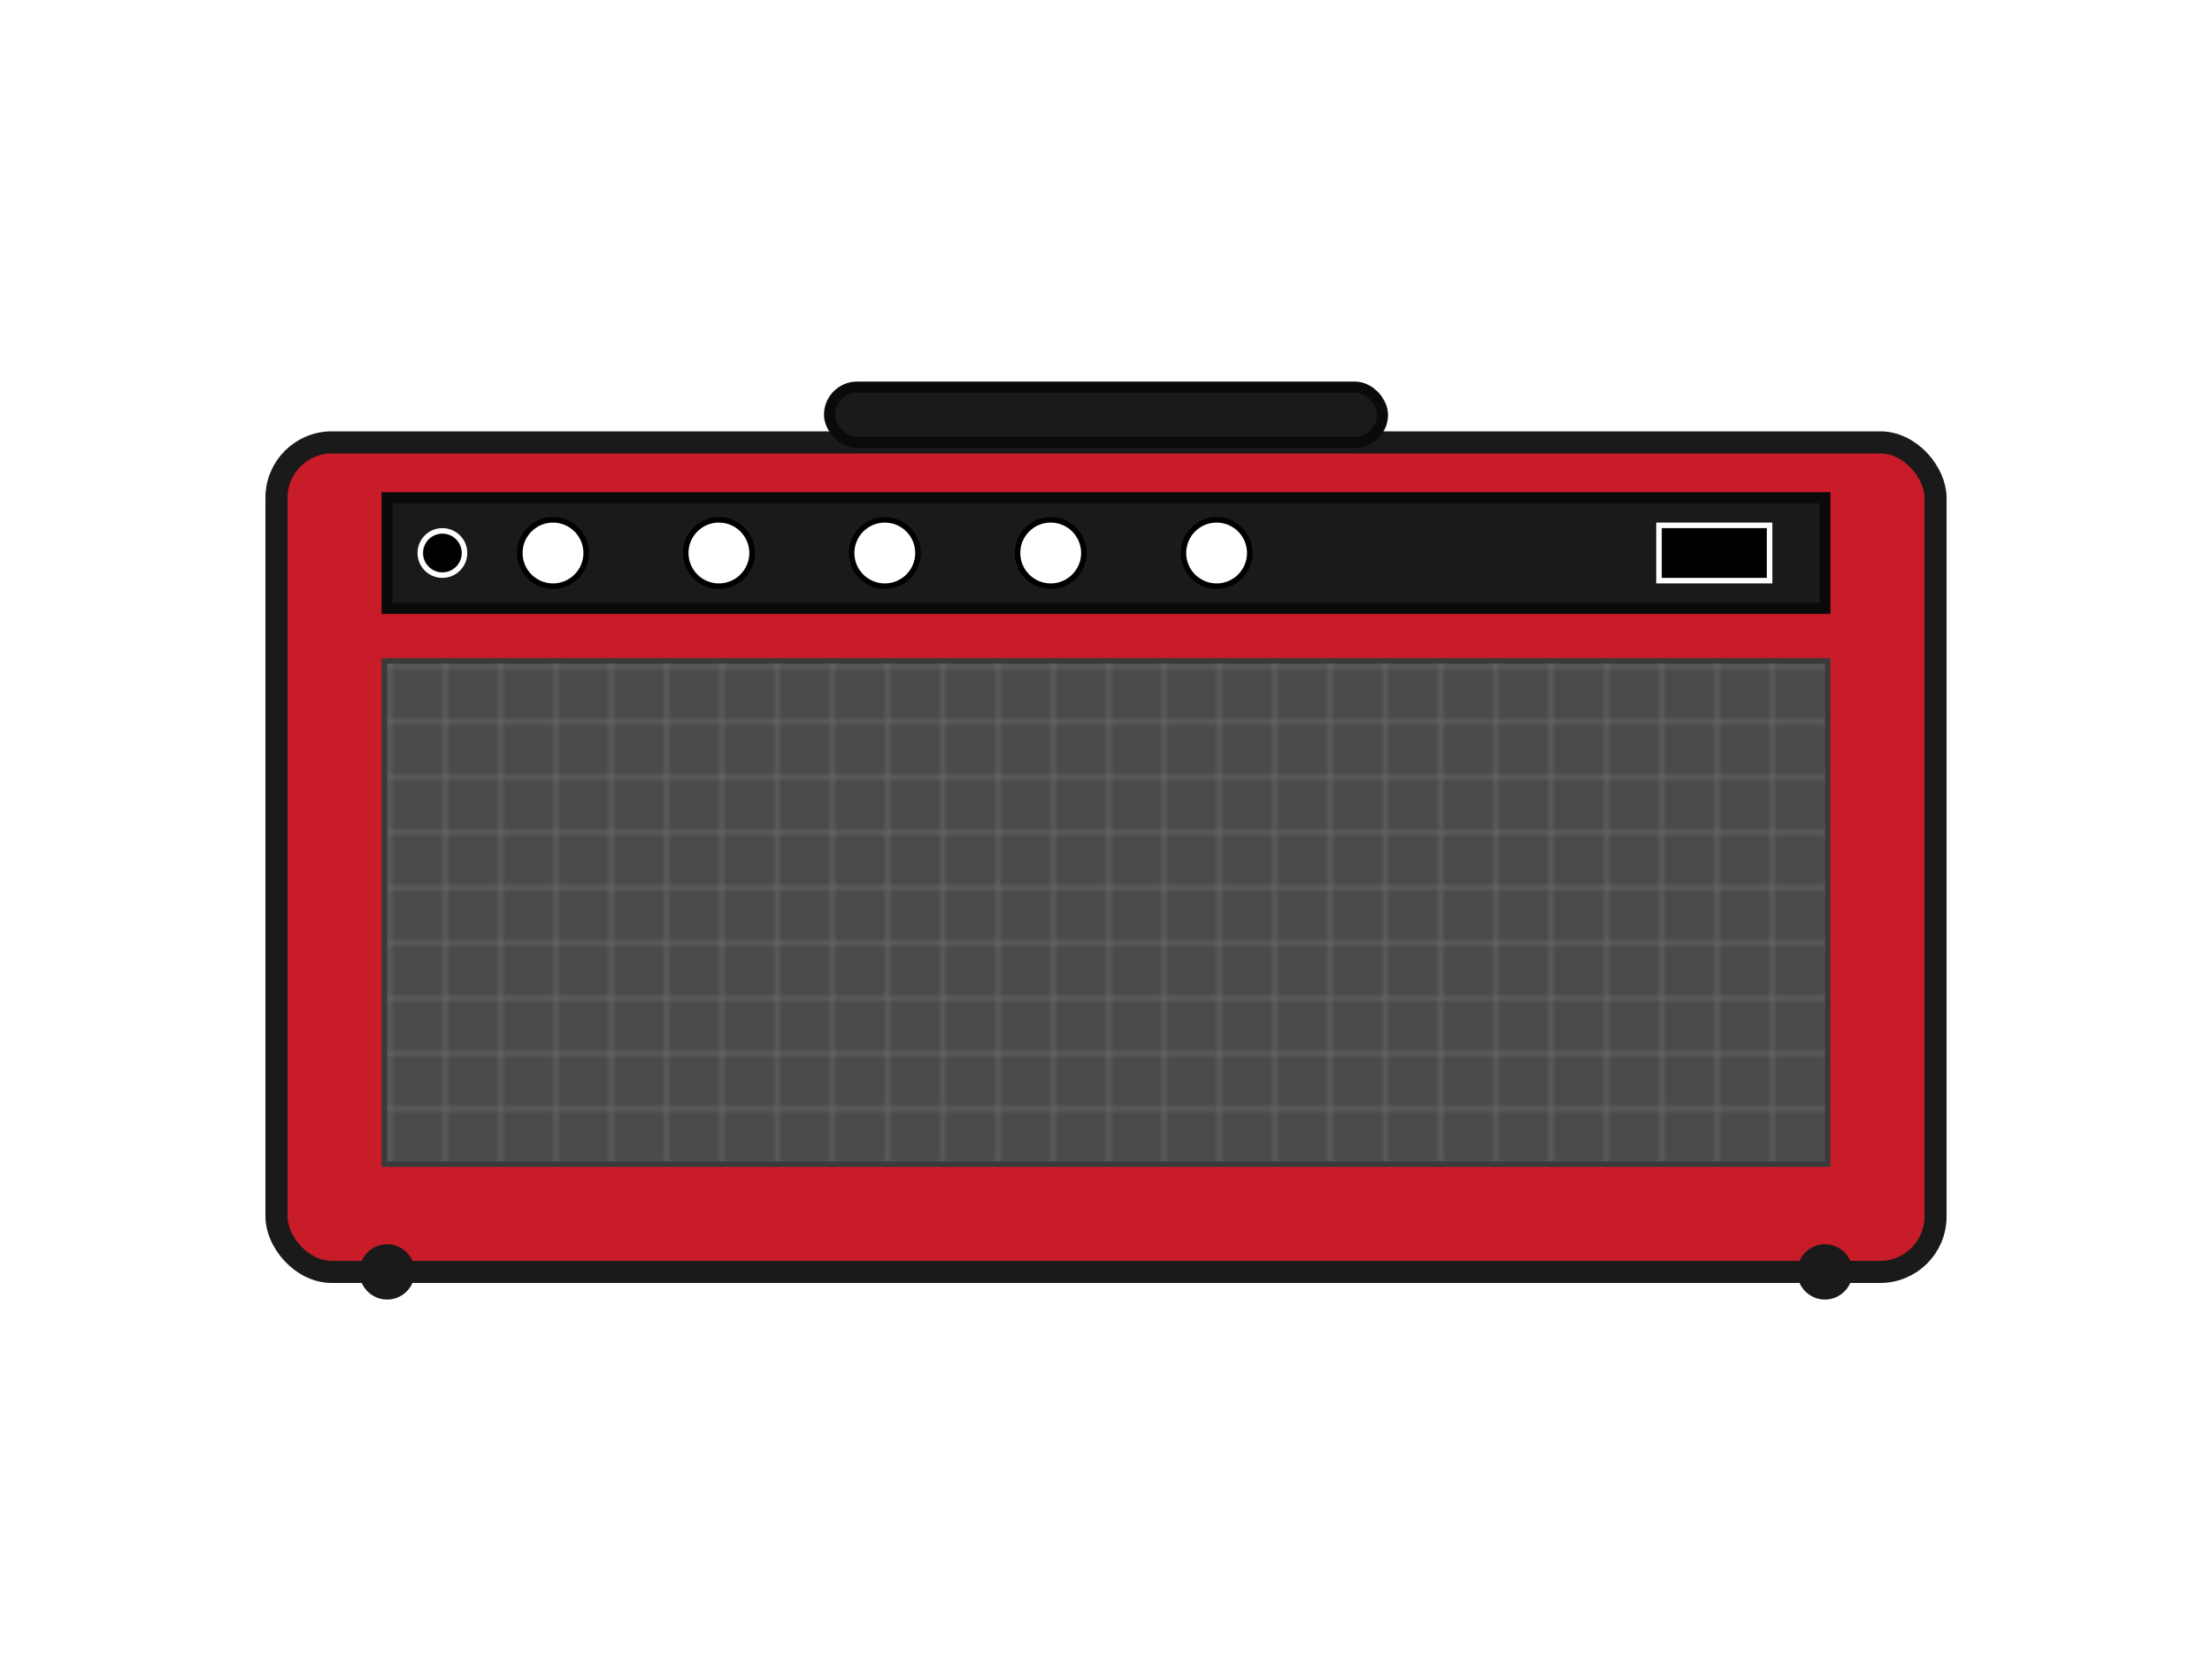 <svg width="400" height="300" xmlns="http://www.w3.org/2000/svg">
  <!-- Amplifier Body -->
  <rect x="50" y="80" width="300" height="150" rx="10" fill="#c81c28" stroke="#1a1a1a" stroke-width="4" /> <!-- Main body -->
  
  <!-- Speaker Grill -->
  <rect x="70" y="120" width="260" height="90" fill="#4a4a4a" stroke="#3a3a3a" stroke-width="2" />
  <!-- Grill pattern (simplified) -->
  <pattern id="grillPattern" x="0" y="0" width="10" height="10" patternUnits="userSpaceOnUse">
    <rect width="10" height="10" fill="#4a4a4a" />
    <line x1="0" y1="0" x2="10" y2="0" stroke="#6a6a6a" stroke-width="1" />
    <line x1="0" y1="0" x2="0" y2="10" stroke="#6a6a6a" stroke-width="1" />
  </pattern>
  <rect x="70" y="120" width="260" height="90" fill="url(#grillPattern)" />

  <!-- Control Panel -->
  <rect x="70" y="90" width="260" height="20" fill="#1a1a1a" stroke="#0a0a0a" stroke-width="2" />
  
  <!-- Knobs -->
  <circle cx="100" cy="100" r="6" fill="#ffffff" stroke="#000000" stroke-width="1" /> <!-- Knob 1 -->
  <circle cx="130" cy="100" r="6" fill="#ffffff" stroke="#000000" stroke-width="1" /> <!-- Knob 2 -->
  <circle cx="160" cy="100" r="6" fill="#ffffff" stroke="#000000" stroke-width="1" /> <!-- Knob 3 -->
  <circle cx="190" cy="100" r="6" fill="#ffffff" stroke="#000000" stroke-width="1" /> <!-- Knob 4 -->
  <circle cx="220" cy="100" r="6" fill="#ffffff" stroke="#000000" stroke-width="1" /> <!-- Knob 5 -->
  
  <!-- Input Jack -->
  <circle cx="80" cy="100" r="4" fill="#000000" stroke="#ffffff" stroke-width="1" /> <!-- Input jack -->
  
  <!-- Power Switch -->
  <rect x="300" y="95" width="20" height="10" fill="#000000" stroke="#ffffff" stroke-width="1" /> <!-- Power switch -->
  
  <!-- Handle on Top -->
  <rect x="150" y="70" width="100" height="10" rx="5" fill="#1a1a1a" stroke="#0a0a0a" stroke-width="2" /> <!-- Handle -->
  
  <!-- Feet -->
  <circle cx="70" cy="230" r="5" fill="#1a1a1a" /> <!-- Foot 1 -->
  <circle cx="330" cy="230" r="5" fill="#1a1a1a" /> <!-- Foot 2 -->
</svg>

